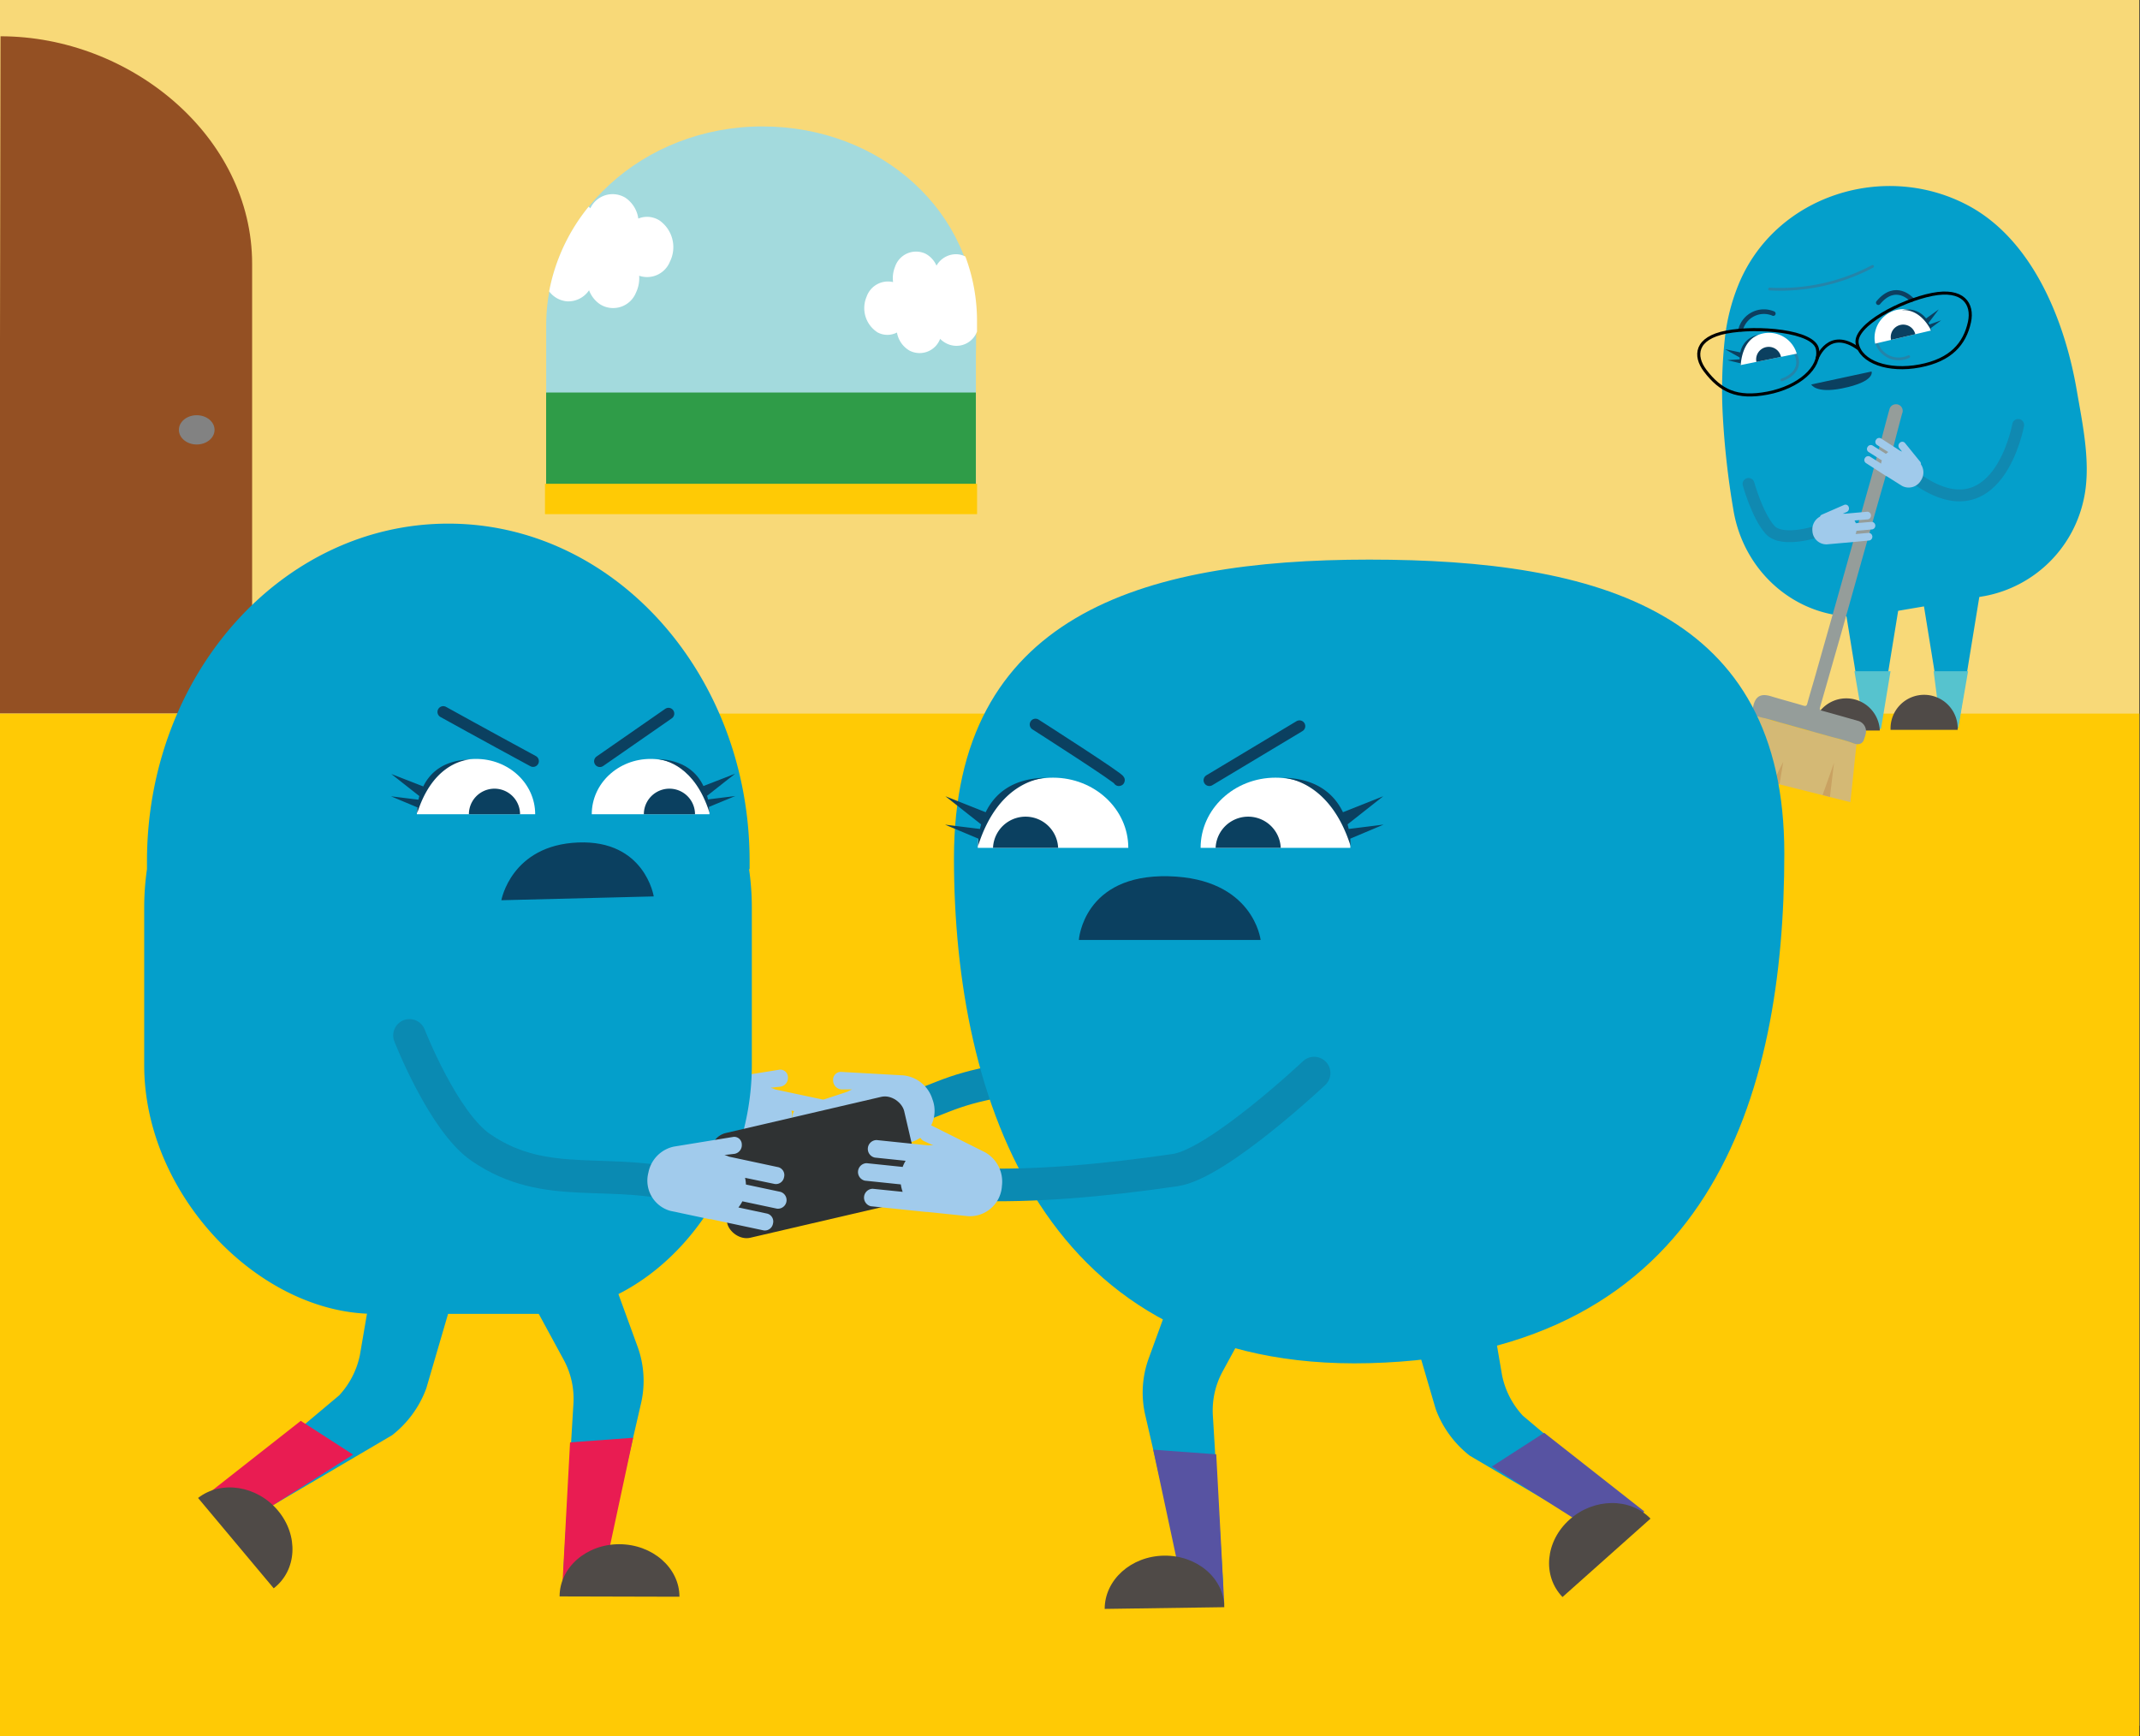 <svg id="Layer_1" data-name="Layer 1" xmlns="http://www.w3.org/2000/svg" viewBox="0 0 348 282.35"><rect x="0" y="0" width="348" height="282.35" fill="#333333" stroke="none"/><defs><style>.cls-1{fill:#f8d978;}.cls-2{fill:#ffca05;}.cls-12,.cls-15,.cls-16,.cls-21,.cls-25,.cls-3{fill:none;stroke-linecap:round;stroke-miterlimit:10;}.cls-3{stroke:#0a8ab2;stroke-width:5.3px;}.cls-4{fill:#a1cbec;}.cls-5{fill:#a3dadd;}.cls-6{fill:#945023;}.cls-7{fill:#2f9c48;}.cls-8{fill:#fff;}.cls-9{fill:#828282;}.cls-10{fill:#049fcb;}.cls-11{fill:#0b4060;}.cls-12{stroke:#2584a9;stroke-width:0.45px;}.cls-13{fill:#56c3ce;}.cls-14{fill:#4f4a47;}.cls-15{stroke:#000;stroke-width:0.5px;}.cls-16{stroke:#1089b1;stroke-width:1.93px;}.cls-17{fill:#d4b975;}.cls-18{fill:#959d9a;}.cls-19{fill:#a0caeb;}.cls-20{fill:#c9a262;}.cls-21{stroke:#0b4060;stroke-width:1.88px;}.cls-22{fill:#e91c52;}.cls-23{fill:#5753a2;}.cls-24{fill:#2f3233;}.cls-25{stroke:#0d3f60;stroke-width:0.75px;}</style></defs><polyline class="cls-1" points="-0.11 280.63 -0.11 -1.72 347.89 -1.72 347.89 280.63"/><rect class="cls-2" x="-0.11" y="116.04" width="348" height="167.58"/><path class="cls-3" d="M124.48,181.26c-13.71-3.81-23.72.68-34.51-6.67-6.15-4.19-11.63-18.24-11.63-18.24"/><path class="cls-4" d="M117.11,175.49a5.34,5.34,0,0,0-4.16,4.24,5.11,5.11,0,0,0,3.59,6.21l6.38,1.35.13,0,.07,0,8.61,1.83a1.4,1.4,0,0,0,.57-2.72l-4.68-1a5.18,5.18,0,0,0,.64-1l5.62,1.2a1.35,1.35,0,0,0,1.52-1.11,1.33,1.33,0,0,0-.94-1.62l-5.62-1.19a5.51,5.51,0,0,0-.14-1.09l4.83,1a1.4,1.4,0,0,0,.58-2.72l-8.05-1.71a3.8,3.8,0,0,0-.76-.27l1.65-.19a1.44,1.44,0,0,0,1.18-1.53h0a1.24,1.24,0,0,0-1.34-1.23"/><path class="cls-3" d="M183.57,178.78s-10-4.83-16.87-3.71c-11.85,1.91-11.61,2.81-20.62,6.05"/><path class="cls-4" d="M146.87,174.87a5.54,5.54,0,0,1,4.76,3.89,5.28,5.28,0,0,1-3,6.8l-6.4,2.11-.14,0-.06,0-8.64,2.86a1.39,1.39,0,0,1-1.69-1,1.37,1.37,0,0,1,.78-1.77l4.7-1.56a5.36,5.36,0,0,1-.77-1l-5.64,1.86a1.45,1.45,0,0,1-.91-2.73l5.64-1.87a6.08,6.08,0,0,1,0-1.13l-4.85,1.6a1.45,1.45,0,0,1-.9-2.74l8.08-2.67a4.71,4.71,0,0,1,.75-.36h-1.72a1.48,1.48,0,0,1-1.38-1.44h0a1.28,1.28,0,0,1,1.23-1.42"/><path class="cls-5" d="M158.75,52.45c0-17.87-15.37-31.89-34.78-31.89S88.82,35,88.82,52.91V82.52H158.7V57.9S158.75,54.15,158.75,52.45Z"/><path class="cls-6" d="M-.11,116H41V49.23s0-4.36,0-6.33c0-20.76-19.83-37-40.91-37"/><rect class="cls-7" x="88.82" y="63.82" width="69.88" height="18.68" transform="translate(247.51 146.33) rotate(-180)"/><path class="cls-8" d="M155.4,41.34a3.66,3.66,0,0,0-3.11,1.86,4,4,0,0,0-1.74-1.92,3.6,3.6,0,0,0-5,2.1,4.88,4.88,0,0,0-.32,2.49,3.68,3.68,0,0,0-4.31,2.39,4.68,4.68,0,0,0,1.82,5.81,3.38,3.38,0,0,0,3.12,0A4.22,4.22,0,0,0,147.88,57a3.56,3.56,0,0,0,5-1.9,3.81,3.81,0,0,0,1,.73,3.57,3.57,0,0,0,5-1.92c0-.63,0-1.23,0-1.68a30,30,0,0,0-1.89-10.51A3.31,3.31,0,0,0,155.4,41.34Z"/><rect class="cls-2" x="88.62" y="78.67" width="70.27" height="4.94"/><ellipse class="cls-9" cx="31.99" cy="69.9" rx="2.9" ry="2.38"/><path class="cls-10" d="M280.14,67.3a134.07,134.07,0,0,0,1.72,15.5c1.82,11.35,12.08,19,22.91,17.19l18-3.07a20.32,20.32,0,0,0,16-15.37c1.39-5.75-.08-12.39-1.06-18.11-1.9-11.08-7-24.1-17.3-29.83C306.64,26,288.47,31.74,282.6,46.55a32.71,32.71,0,0,0-2.1,8.38A77.71,77.71,0,0,0,280.14,67.3Z"/><path class="cls-11" d="M304.35,60.41s.68,1.65-4.81,2.75c-4.3.86-5-.64-5-.64Z"/><path class="cls-12" d="M291.91,57.44c1.21,2.17-.38,3.76-2.16,4.34"/><polyline class="cls-10" points="299.3 94.29 303.25 118.56 305.54 118.56 309.48 94.36"/><polyline class="cls-10" points="312.15 94.17 316.09 118.45 318.38 118.45 322.33 94.25"/><polygon class="cls-13" points="305.88 118.53 307.43 109.15 301.56 109.15 303.16 118.42 305.88 118.53"/><polygon class="cls-13" points="318.47 118.23 320.04 109.15 314.44 109.15 315.65 118.48 318.47 118.23"/><path class="cls-14" d="M307.44,118.68a5.46,5.46,0,1,1,10.91,0"/><path class="cls-14" d="M294.78,118.79a5.46,5.46,0,0,1,10.91,0"/><path class="cls-12" d="M305.09,55.46a3.77,3.77,0,0,0,5.3,2.53"/><path class="cls-12" d="M287.76,47a32.11,32.11,0,0,0,16.75-3.68"/><path class="cls-8" d="M304.93,55.88A4.66,4.66,0,0,1,314,53.75"/><path class="cls-11" d="M307.52,55.27a2,2,0,1,1,3.94-.92"/><path class="cls-8" d="M283,59.38a4.7,4.7,0,0,1,9.18-1.87"/><path class="cls-11" d="M285.62,58.85a2,2,0,1,1,4-.81"/><path class="cls-11" d="M286.31,54.33h0Z"/><path class="cls-11" d="M308.86,50.48l-.09,0Z"/><path class="cls-15" d="M295.5,58.26s1.92-5.1,6.75-1.54"/><path class="cls-11" d="M283,57.31l-2.49-.53,2.39,1.35c0,.1,0,.2,0,.3l-2,.14,2.07.49a3.15,3.15,0,0,0,.08.46c.28-3.93,2.3-4.87,2.89-5.06A3.56,3.56,0,0,0,283,57.31Z"/><path class="cls-11" d="M285.86,54.46l.17-.05Z"/><path class="cls-11" d="M315.67,52.09l-1.92.68c0-.09-.08-.18-.13-.27l1.66-2.19-2.07,1.48a3.77,3.77,0,0,0-3.94-1.35c.62-.06,3-.12,4.81,3.38,0,0,0-.18-.12-.45Z"/><path class="cls-11" d="M299.38,51.66l-.17,0Z"/><path class="cls-16" d="M296.18,86.23s-6.28,2.23-8.35-.08-3.49-7.46-3.49-7.46"/><path class="cls-17" d="M300.9,130.44c.17-1.57.34-3.14.5-4.71s.3-2.92.46-4.38c0-.13,0-.29.15-.39-.14-.08-.3.05-.46,0a12.26,12.26,0,0,0-2.39-.74c-1.13-.43-2.34-.63-3.5-1a6.36,6.36,0,0,0-1.13-.33,12.48,12.48,0,0,1-1.87-.47c-.91-.32-1.87-.48-2.77-.82-.6-.22-1.27-.24-1.85-.49-.78-.32-1.61-.44-2.41-.69a22.27,22.27,0,0,1-1.3,2.64c-1,2-2,3.92-3,5.88-.15.29-.19.45.23.56,1.3.33,2.59.7,3.89,1.06Z"/><path class="cls-18" d="M308.26,65.74a1.07,1.07,0,0,0-1,.8c-.6,2.1-2.62,10-3.22,12.06-.86,3-5.41,19.21-6.27,22.22q-1.36,4.79-2.72,9.58c-.38,1.32-.78,2.63-1.15,4-.1.36-.22.47-.63.35-1.77-.54-3.57-1-5.35-1.55-1.56-.45-2.43,0-2.8,1.58,0,.15-.15.29-.08.46-.1.64,0,.84.59,1.17a8.19,8.19,0,0,0,1.49.41l1.79.51,3.83,1.07,4.67,1.31c1.37.38,2.69.67,4,1.17.68.25,1.35.19,1.66-.5.11-.33.23-.65.31-1a1.75,1.75,0,0,0-1.28-2.17c-1.94-.55-3.88-1.11-5.83-1.64-.37-.1-.39-.25-.3-.57,1.09-3.77,2.16-7.54,3.24-11.31,1.17-4.08,6-21.37,7.2-25.45.5-1.75,2.43-9.27,2.91-11A1.07,1.07,0,0,0,308.26,65.74Z"/><path class="cls-19" d="M304,87.89a.63.63,0,0,0-.11-1.24l-2.13.19a2.83,2.83,0,0,0,.14-.52l2.55-.23a.62.62,0,0,0-.11-1.23l-2.55.22a3.55,3.55,0,0,0-.21-.44l2.2-.19a.63.63,0,0,0-.11-1.24l-3.66.33a2.17,2.17,0,0,0-.36,0l.68-.29a.65.65,0,0,0,.3-.81h0a.55.55,0,0,0-.73-.34l-3.64,1.59a.56.56,0,0,0-.3.32,2.36,2.36,0,0,0-1.23,2.34,2.28,2.28,0,0,0,2.35,2.17l2.91-.26h.09Z"/><path class="cls-16" d="M311,77.37c13.82,10.5,17.19-8.27,17.19-8.27"/><path class="cls-19" d="M303.42,75.29a.59.59,0,0,1-.14-.82.6.6,0,0,1,.81-.22l1.81,1.14a2.4,2.4,0,0,1,.12-.53l-2.17-1.37a.58.58,0,0,1-.14-.82.59.59,0,0,1,.81-.22l2.17,1.36a2.79,2.79,0,0,1,.38-.3l-1.86-1.17a.59.59,0,0,1-.14-.82.6.6,0,0,1,.81-.23l3.1,2,.33.15-.47-.58a.64.64,0,0,1,.1-.85h0a.57.57,0,0,1,.82,0l2.49,3.07a.53.53,0,0,1,.12.42,2.35,2.35,0,0,1,0,2.64,2.3,2.3,0,0,1-3.09.86l-2.46-1.55-.05,0h0Z"/><polygon class="cls-20" points="283.8 126.05 286.51 120.66 284.77 126.32 283.8 126.05"/><polygon class="cls-20" points="288.32 127.24 289.98 123.88 289.39 127.51 288.32 127.24"/><polygon class="cls-20" points="296.38 129.29 298.24 124.05 297.58 129.59 296.38 129.29"/><path class="cls-10" d="M290.16,138.77c0,39.36-11.93,81.47-67.51,82.9-52.79,1.35-67.52-42.75-67.52-82.1S185.36,91,222.65,91s67.51,8.41,67.51,47.77"/><path class="cls-10" d="M121.9,141.33c0-.42,0-.84,0-1.27,0-30.33-21.93-54.91-49-54.91s-49,24.58-49,54.91c0,.43,0,.85,0,1.27a43.64,43.64,0,0,0-.45,6.21v25.67c0,21.14,18.73,40.44,37.44,40.44h26.6c18.71,0,34.77-19.3,34.77-40.44V147.54a43.64,43.64,0,0,0-.45-6.21"/><path class="cls-21" d="M72.08,115.77s6.76,3.75,14.61,8"/><line class="cls-21" x1="108.71" y1="116.04" x2="97.55" y2="123.79"/><path class="cls-21" d="M168.39,117.81s14.19,9.07,13.56,9.07"/><line class="cls-21" x1="211.32" y1="118.08" x2="196.66" y2="126.88"/><path class="cls-11" d="M81.53,146.39S83.13,137.44,94,137s12.31,8.77,12.31,8.77Z"/><path class="cls-8" d="M96.23,132.41c0-5,4.29-9,9.57-9s9.57,4,9.57,9"/><path class="cls-11" d="M104.7,132.41a4.16,4.16,0,1,1,8.32,0"/><path class="cls-8" d="M67.79,132.41c0-5,4.31-9,9.62-9s9.62,4,9.62,9"/><path class="cls-11" d="M76.25,132.41a4.16,4.16,0,0,1,8.32,0"/><path class="cls-11" d="M68.77,127.86l-5.14-2,4.56,3.59c-.06.21-.1.4-.15.59l-4.46-.55,4.27,1.79a7.9,7.9,0,0,0,0,.94c2.39-7.57,7.16-8.58,8.53-8.71-4.38.12-6.52,2.26-7.56,4.39"/><path class="cls-11" d="M76.33,123.47l.38,0-.38,0"/><path class="cls-11" d="M119.58,129.44l-4.46.56c0-.19-.09-.39-.14-.59l4.56-3.59-5.15,2c-1-2.13-3.18-4.27-7.56-4.39,1.37.13,6.15,1.13,8.54,8.71,0,0,0-.37-.05-.94Z"/><path class="cls-11" d="M106.83,123.47l-.38,0,.38,0"/><path class="cls-11" d="M175.44,152.85s.7-10.69,14.56-10.36S205,152.85,205,152.85Z"/><path class="cls-8" d="M195.24,137.87c0-6.3,5.45-11.41,12.18-11.41s12.17,5.11,12.17,11.41"/><path class="cls-11" d="M197.68,137.87a5.3,5.3,0,0,1,10.59,0"/><path class="cls-8" d="M159,137.87c0-6.3,5.48-11.41,12.24-11.41s12.24,5.11,12.24,11.41"/><path class="cls-11" d="M161.48,137.87a5.3,5.3,0,0,1,10.59,0"/><path class="cls-11" d="M160.29,132.08l-6.55-2.6,5.8,4.57q-.1.39-.18.75l-5.68-.7,5.43,2.28a8.65,8.65,0,0,0-.06,1.19c3.2-10.15,9.8-11,11.11-11.1-5.76.07-8.54,2.85-9.87,5.61"/><path class="cls-11" d="M180.76,126.47h0"/><path class="cls-11" d="M225,134.09l-5.68.71q-.08-.36-.18-.75l5.8-4.57-6.55,2.6c-1.33-2.76-4.11-5.54-9.87-5.61,1.31.07,7.91,1,11.11,11.1a11.25,11.25,0,0,0-.06-1.19Z"/><path class="cls-11" d="M218.84,126.46h0"/><path class="cls-10" d="M82.06,203.44l9.59,17.65a13.27,13.27,0,0,1,1.6,7.16L91.6,255.56a3.05,3.05,0,0,0,3.34,3.15h0a3.09,3.09,0,0,0,2.81-2.33l6.49-28.16a16.27,16.27,0,0,0-.56-9.24l-6-16.46"/><polygon class="cls-22" points="97.93 257.28 91.39 258.97 92.7 234.55 102.96 233.8 97.93 257.28"/><path class="cls-14" d="M110.49,259.65c0-4.7-4.39-8.52-9.76-8.54S91,254.9,91,259.6"/><path class="cls-10" d="M62.69,196l-4.16,24.33a13.68,13.68,0,0,1-3.38,6.58L36.39,242.66a2.92,2.92,0,0,0,.58,4.47h0a3.21,3.21,0,0,0,3.7-.18l23.1-13.57a17.18,17.18,0,0,0,5.55-7.61l6.21-21.23"/><polygon class="cls-22" points="37.46 249.16 32.63 243.84 48.91 231.05 57.42 236.54 37.46 249.16"/><path class="cls-14" d="M44.51,258.28c3.78-2.92,4.09-8.57.7-12.63s-9.22-5-13-2.06"/><path class="cls-10" d="M208.42,205.38,198.83,223a13.27,13.27,0,0,0-1.6,7.16l1.66,27.31a3.06,3.06,0,0,1-3.35,3.15h0a3.07,3.07,0,0,1-2.8-2.33l-6.5-28.16a16.27,16.27,0,0,1,.56-9.24l6-16.46"/><polygon class="cls-23" points="192.55 259.22 199.09 260.91 197.78 236.49 187.53 235.74 192.55 259.22"/><path class="cls-14" d="M179.64,261.63c0-4.7,4.28-8.58,9.65-8.66s9.76,3.67,9.8,8.38"/><path class="cls-10" d="M240.1,199.3l4.16,24.33a13.63,13.63,0,0,0,3.38,6.58L266.4,246c1.26,1.36-.4,2.08-2,3.09l-1.38,1.38c-1.14.73.12.66-.94-.18L239,236.71a17.14,17.14,0,0,1-5.54-7.61l-6.22-21.24"/><polygon class="cls-23" points="262.56 251.1 267.39 245.78 251.11 232.99 242.6 238.48 262.56 251.1"/><path class="cls-14" d="M254.09,259.7c-3.32-3.44-2.8-9.08,1.15-12.6s9.84-3.59,13.16-.15"/><path class="cls-8" d="M92.18,49a4.07,4.07,0,0,0,3.61-1.8,4.71,4.71,0,0,0,1.82,2.3,4,4,0,0,0,5.8-1.89,5.49,5.49,0,0,0,.53-2.77,4,4,0,0,0,5-2.29,5.31,5.31,0,0,0-1.65-6.67,3.76,3.76,0,0,0-3.49-.34,4.9,4.9,0,0,0-2.11-3.39A4,4,0,0,0,96,33.87c-.08-.09-.19-.17-.28-.26A30.88,30.88,0,0,0,89.3,47.38,4.08,4.08,0,0,0,92.18,49Z"/><path class="cls-3" d="M112.73,193.29C99,189.48,89,194,78.21,186.61c-6.14-4.19-11.62-18.24-11.62-18.24"/><path class="cls-3" d="M158.22,192.61c9.56.37,21-.59,32.9-2.34,6.89-1,22.58-15.77,22.58-15.77"/><rect class="cls-24" x="116.57" y="181.08" width="32.16" height="17.49" rx="3.11" transform="translate(-39.57 35) rotate(-13.1)"/><path class="cls-4" d="M109.6,186.45a5.35,5.35,0,0,0-4.16,4.24A5.1,5.1,0,0,0,109,196.9l6.37,1.35.14,0,.07,0,8.6,1.83a1.34,1.34,0,0,0,1.52-1.11,1.32,1.32,0,0,0-.94-1.62l-4.68-1a6,6,0,0,0,.64-1l5.61,1.19a1.4,1.4,0,0,0,.58-2.73l-5.61-1.19a5.61,5.61,0,0,0-.14-1.09l4.82,1a1.34,1.34,0,0,0,1.52-1.11,1.32,1.32,0,0,0-.94-1.62l-8-1.71a4.89,4.89,0,0,0-.76-.27l1.65-.19a1.44,1.44,0,0,0,1.18-1.53h0a1.24,1.24,0,0,0-1.34-1.23"/><path class="cls-4" d="M160.21,187.39a5.48,5.48,0,0,1,2.72,5.45,5.23,5.23,0,0,1-5.46,4.93l-6.65-.69-.14,0h-.07l-9-.93a1.44,1.44,0,0,1,.3-2.84l4.88.5a6,6,0,0,1-.3-1.21l-5.86-.61a1.44,1.44,0,0,1,.3-2.84l5.86.61a5.62,5.62,0,0,1,.48-1l-5-.52a1.44,1.44,0,0,1,.29-2.85l8.4.87a3.83,3.83,0,0,1,.83,0l-1.56-.71a1.46,1.46,0,0,1-.66-1.86h0a1.26,1.26,0,0,1,1.69-.78"/><path class="cls-25" d="M283.07,53.55a3.91,3.91,0,0,1,5.3-2.56"/><path class="cls-25" d="M310.86,48.71s-2.58-2.92-5.42.51"/><path class="cls-15" d="M295.55,56.77c.58,3-3.05,6.18-8.09,7.15s-7.71-.4-10.17-3.64c-1.83-2.41-1.59-5.31,3.45-6.28S295,53.79,295.55,56.77Z"/><path class="cls-15" d="M320.27,52.37c-.77,3.53-3,6.17-8.1,7.14s-9.59-.65-10.16-3.63,7.14-7,12.18-8S320.91,49.4,320.27,52.37Z"/></svg>